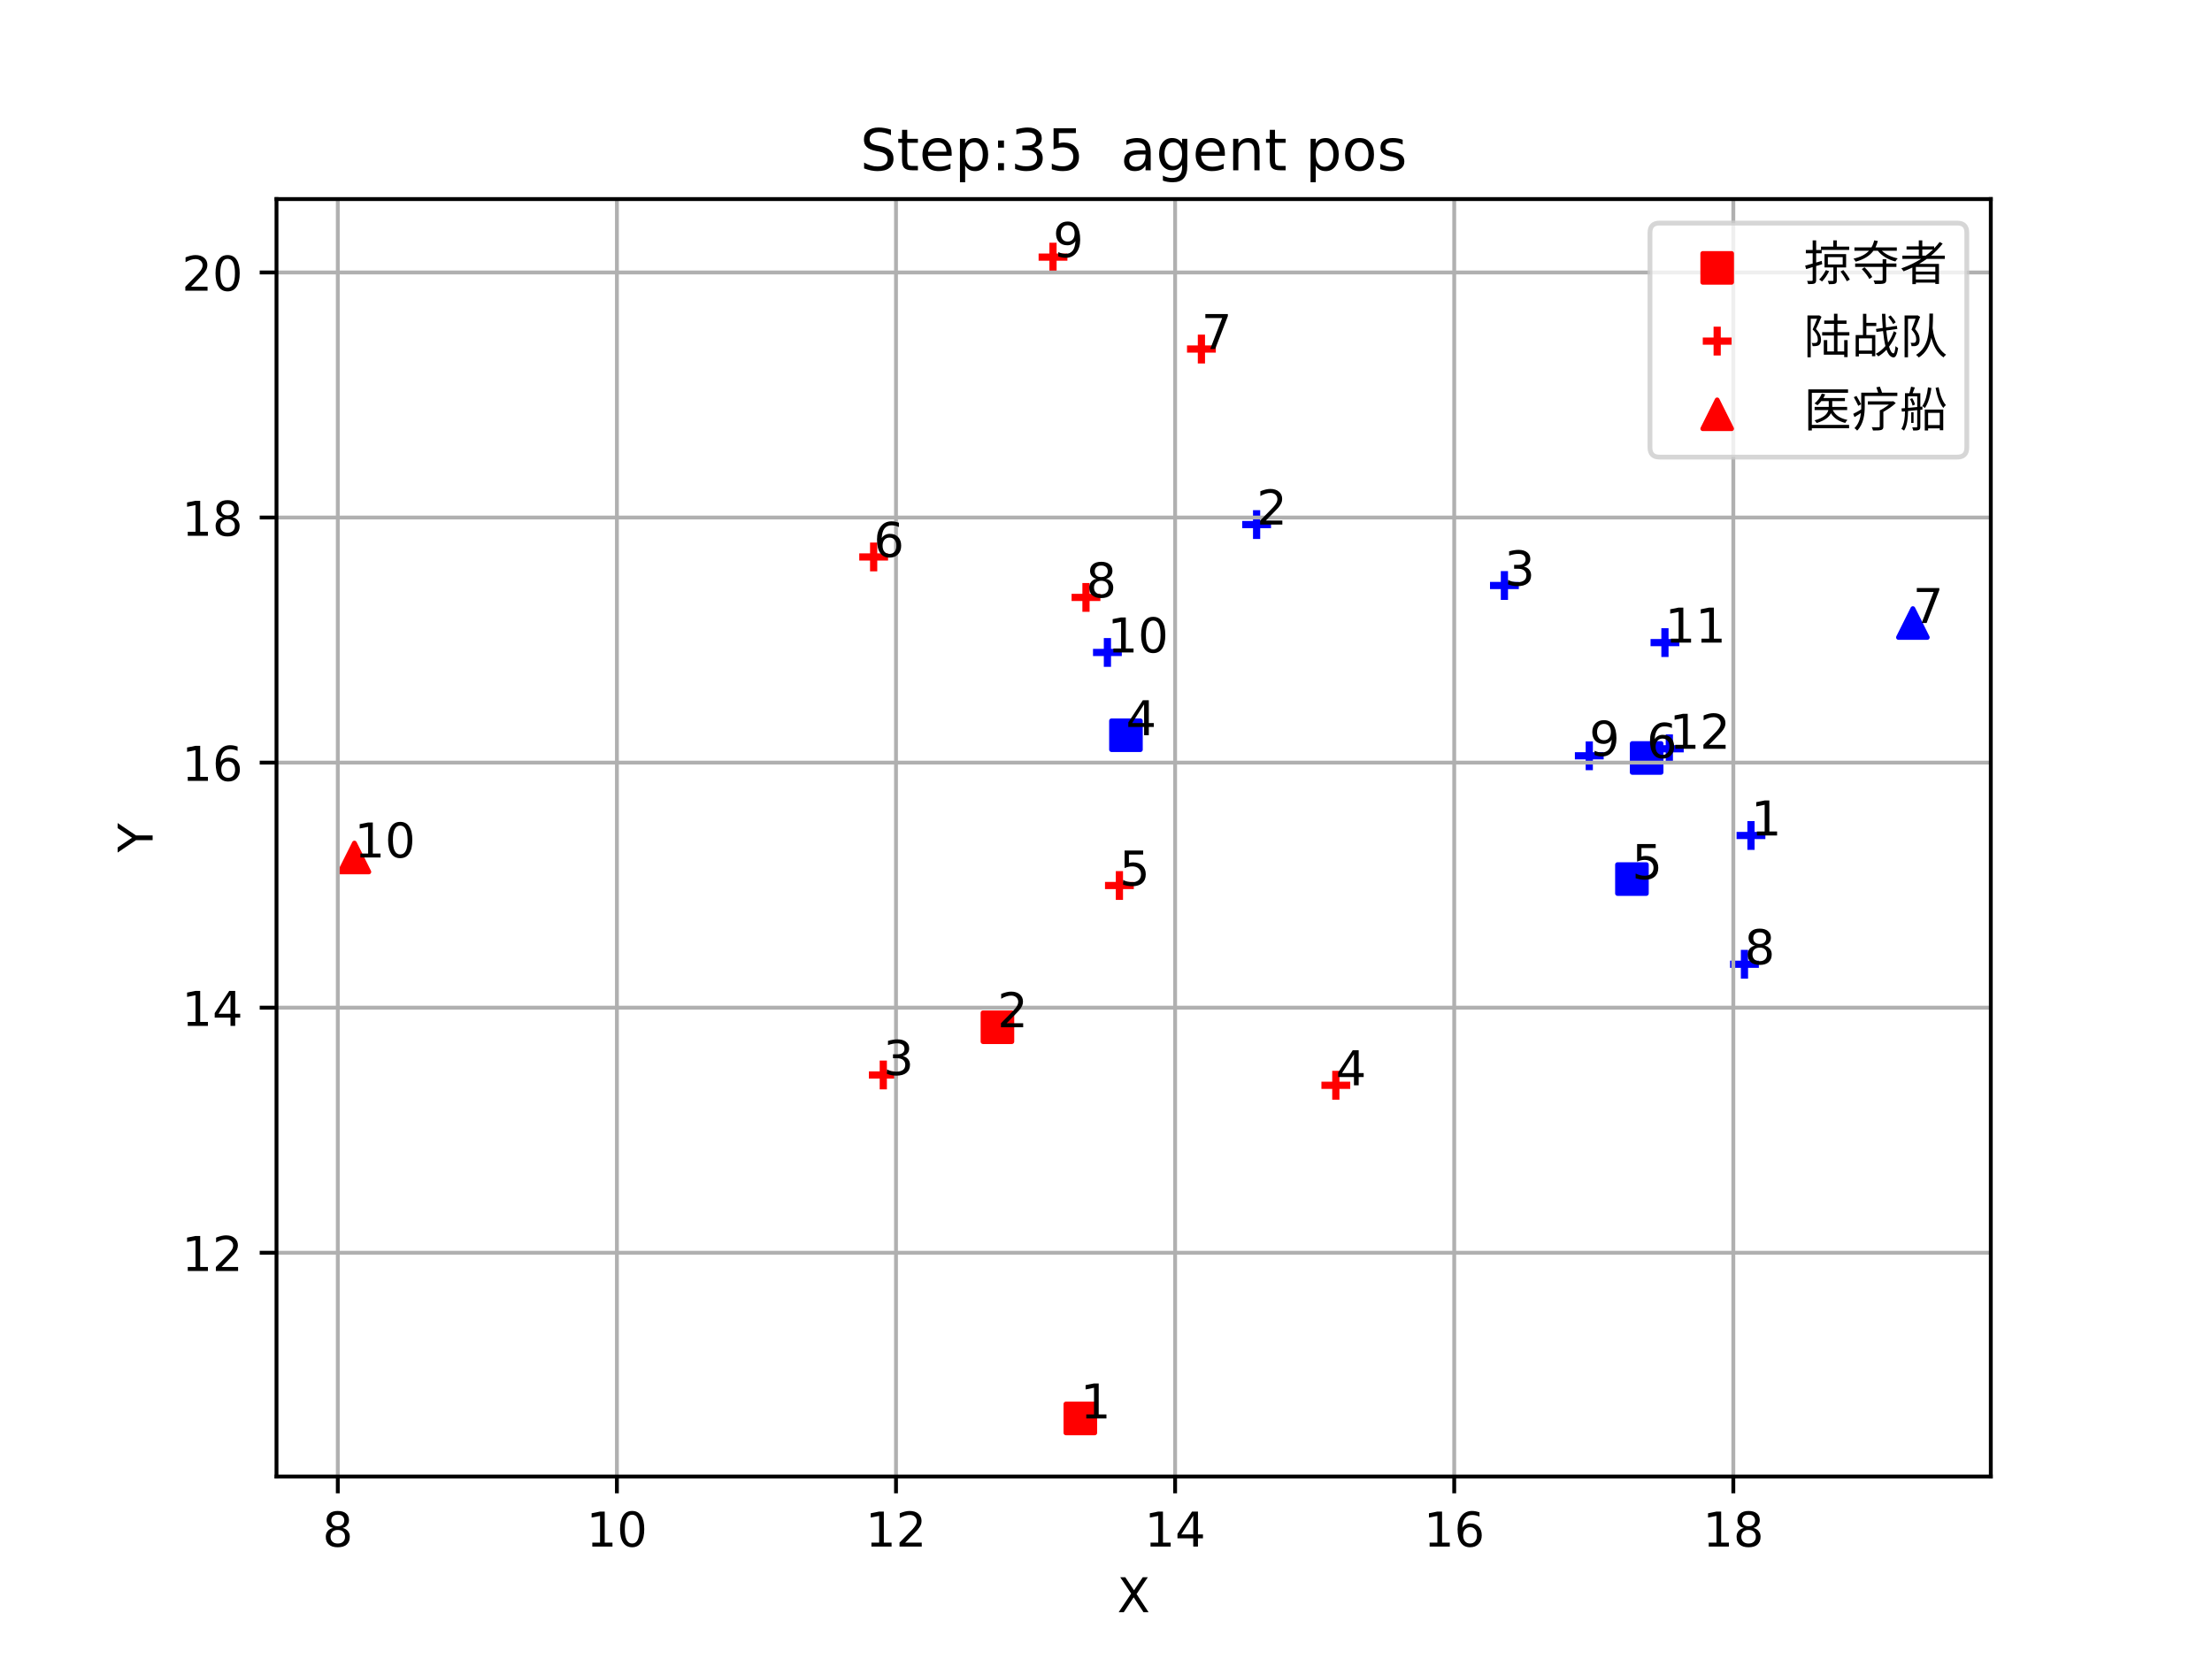<?xml version="1.0" encoding="utf-8" standalone="no"?>
<!DOCTYPE svg PUBLIC "-//W3C//DTD SVG 1.1//EN"
  "http://www.w3.org/Graphics/SVG/1.1/DTD/svg11.dtd">
<!-- Created with matplotlib (https://matplotlib.org/) -->
<svg height="345.6pt" version="1.1" viewBox="0 0 460.8 345.6" width="460.8pt" xmlns="http://www.w3.org/2000/svg" xmlns:xlink="http://www.w3.org/1999/xlink">
 <defs>
  <style type="text/css">*{stroke-linecap:butt;stroke-linejoin:round;}</style>
 </defs>
 <g id="figure_1">
  <g id="patch_1">
   <path d="M 0 345.6 
L 460.8 345.6 
L 460.8 0 
L 0 0 
z
" style="fill:#ffffff;"/>
  </g>
  <g id="axes_1">
   <g id="patch_2">
    <path d="M 57.6 307.584 
L 414.72 307.584 
L 414.72 41.472 
L 57.6 41.472 
z
" style="fill:#ffffff;"/>
   </g>
   <g id="PathCollection_1">
    <defs>
     <path d="M -3 3 
L 3 3 
L 3 -3 
L -3 -3 
z
" id="m45e75da7f1" style="stroke:#ff0000;"/>
    </defs>
    <g clip-path="url(#pe33788d448)">
     <use style="fill:#ff0000;stroke:#ff0000;" x="225.052" xlink:href="#m45e75da7f1" y="295.488"/>
     <use style="fill:#ff0000;stroke:#ff0000;" x="207.784" xlink:href="#m45e75da7f1" y="213.992"/>
    </g>
   </g>
   <g id="PathCollection_2">
    <defs>
     <path d="M -3 0 
L 3 0 
M 0 3 
L 0 -3 
" id="me832935dfe" style="stroke:#ff0000;stroke-width:1.5;"/>
    </defs>
    <g clip-path="url(#pe33788d448)">
     <use style="fill:#ff0000;stroke:#ff0000;stroke-width:1.5;" x="184.007" xlink:href="#me832935dfe" y="223.938"/>
     <use style="fill:#ff0000;stroke:#ff0000;stroke-width:1.5;" x="278.277" xlink:href="#me832935dfe" y="226.082"/>
     <use style="fill:#ff0000;stroke:#ff0000;stroke-width:1.5;" x="233.193" xlink:href="#me832935dfe" y="184.471"/>
     <use style="fill:#ff0000;stroke:#ff0000;stroke-width:1.5;" x="181.999" xlink:href="#me832935dfe" y="116.025"/>
     <use style="fill:#ff0000;stroke:#ff0000;stroke-width:1.5;" x="250.277" xlink:href="#me832935dfe" y="72.713"/>
     <use style="fill:#ff0000;stroke:#ff0000;stroke-width:1.5;" x="226.231" xlink:href="#me832935dfe" y="124.451"/>
     <use style="fill:#ff0000;stroke:#ff0000;stroke-width:1.5;" x="219.36" xlink:href="#me832935dfe" y="53.568"/>
    </g>
   </g>
   <g id="PathCollection_3">
    <defs>
     <path d="M 0 -3 
L -3 3 
L 3 3 
z
" id="md1f9e2e4db" style="stroke:#ff0000;"/>
    </defs>
    <g clip-path="url(#pe33788d448)">
     <use style="fill:#ff0000;stroke:#ff0000;" x="73.833" xlink:href="#md1f9e2e4db" y="178.632"/>
    </g>
   </g>
   <g id="PathCollection_4">
    <defs>
     <path d="M -3 3 
L 3 3 
L 3 -3 
L -3 -3 
z
" id="m1d7282c8b9" style="stroke:#0000ff;"/>
    </defs>
    <g clip-path="url(#pe33788d448)">
     <use style="fill:#0000ff;stroke:#0000ff;" x="234.556" xlink:href="#m1d7282c8b9" y="153.162"/>
     <use style="fill:#0000ff;stroke:#0000ff;" x="339.961" xlink:href="#m1d7282c8b9" y="183.125"/>
     <use style="fill:#0000ff;stroke:#0000ff;" x="343.027" xlink:href="#m1d7282c8b9" y="157.898"/>
    </g>
   </g>
   <g id="PathCollection_5">
    <defs>
     <path d="M -3 0 
L 3 0 
M 0 3 
L 0 -3 
" id="m8cc61744ac" style="stroke:#0000ff;stroke-width:1.5;"/>
    </defs>
    <g clip-path="url(#pe33788d448)">
     <use style="fill:#0000ff;stroke:#0000ff;stroke-width:1.5;" x="364.76" xlink:href="#m8cc61744ac" y="174.045"/>
     <use style="fill:#0000ff;stroke:#0000ff;stroke-width:1.5;" x="261.775" xlink:href="#m8cc61744ac" y="109.276"/>
     <use style="fill:#0000ff;stroke:#0000ff;stroke-width:1.5;" x="313.395" xlink:href="#m8cc61744ac" y="121.97"/>
    </g>
   </g>
   <g id="PathCollection_6">
    <g clip-path="url(#pe33788d448)">
     <use style="fill:#0000ff;stroke:#0000ff;stroke-width:1.5;" x="363.404" xlink:href="#m8cc61744ac" y="200.868"/>
     <use style="fill:#0000ff;stroke:#0000ff;stroke-width:1.5;" x="331.075" xlink:href="#m8cc61744ac" y="157.443"/>
     <use style="fill:#0000ff;stroke:#0000ff;stroke-width:1.5;" x="230.695" xlink:href="#m8cc61744ac" y="135.918"/>
     <use style="fill:#0000ff;stroke:#0000ff;stroke-width:1.5;" x="346.839" xlink:href="#m8cc61744ac" y="133.867"/>
     <use style="fill:#0000ff;stroke:#0000ff;stroke-width:1.5;" x="347.754" xlink:href="#m8cc61744ac" y="155.985"/>
    </g>
   </g>
   <g id="PathCollection_7">
    <defs>
     <path d="M 0 -3 
L -3 3 
L 3 3 
z
" id="mfe96df7a43" style="stroke:#0000ff;"/>
    </defs>
    <g clip-path="url(#pe33788d448)">
     <use style="fill:#0000ff;stroke:#0000ff;" x="398.487" xlink:href="#mfe96df7a43" y="129.785"/>
    </g>
   </g>
   <g id="matplotlib.axis_1">
    <g id="xtick_1">
     <g id="line2d_1">
      <path clip-path="url(#pe33788d448)" d="M 70.369 307.584 
L 70.369 41.472 
" style="fill:none;stroke:#b0b0b0;stroke-linecap:square;stroke-width:0.8;"/>
     </g>
     <g id="line2d_2">
      <defs>
       <path d="M 0 0 
L 0 3.5 
" id="mf4ae9d934d" style="stroke:#000000;stroke-width:0.8;"/>
      </defs>
      <g>
       <use style="stroke:#000000;stroke-width:0.8;" x="70.369" xlink:href="#mf4ae9d934d" y="307.584"/>
      </g>
     </g>
     <g id="text_1">
      <!-- 8 -->
      <g transform="translate(67.188 322.182)scale(0.1 -0.1)">
       <defs>
        <path d="M 31.781 34.625 
Q 24.75 34.625 20.719 30.859 
Q 16.703 27.094 16.703 20.516 
Q 16.703 13.922 20.719 10.156 
Q 24.75 6.391 31.781 6.391 
Q 38.812 6.391 42.859 10.172 
Q 46.922 13.969 46.922 20.516 
Q 46.922 27.094 42.891 30.859 
Q 38.875 34.625 31.781 34.625 
z
M 21.922 38.812 
Q 15.578 40.375 12.031 44.719 
Q 8.5 49.078 8.5 55.328 
Q 8.5 64.062 14.719 69.141 
Q 20.953 74.219 31.781 74.219 
Q 42.672 74.219 48.875 69.141 
Q 55.078 64.062 55.078 55.328 
Q 55.078 49.078 51.531 44.719 
Q 48 40.375 41.703 38.812 
Q 48.828 37.156 52.797 32.312 
Q 56.781 27.484 56.781 20.516 
Q 56.781 9.906 50.312 4.234 
Q 43.844 -1.422 31.781 -1.422 
Q 19.734 -1.422 13.25 4.234 
Q 6.781 9.906 6.781 20.516 
Q 6.781 27.484 10.781 32.312 
Q 14.797 37.156 21.922 38.812 
z
M 18.312 54.391 
Q 18.312 48.734 21.844 45.562 
Q 25.391 42.391 31.781 42.391 
Q 38.141 42.391 41.719 45.562 
Q 45.312 48.734 45.312 54.391 
Q 45.312 60.062 41.719 63.234 
Q 38.141 66.406 31.781 66.406 
Q 25.391 66.406 21.844 63.234 
Q 18.312 60.062 18.312 54.391 
z
" id="DejaVuSans-56"/>
       </defs>
       <use xlink:href="#DejaVuSans-56"/>
      </g>
     </g>
    </g>
    <g id="xtick_2">
     <g id="line2d_3">
      <path clip-path="url(#pe33788d448)" d="M 128.512 307.584 
L 128.512 41.472 
" style="fill:none;stroke:#b0b0b0;stroke-linecap:square;stroke-width:0.8;"/>
     </g>
     <g id="line2d_4">
      <g>
       <use style="stroke:#000000;stroke-width:0.8;" x="128.512" xlink:href="#mf4ae9d934d" y="307.584"/>
      </g>
     </g>
     <g id="text_2">
      <!-- 10 -->
      <g transform="translate(122.149 322.182)scale(0.1 -0.1)">
       <defs>
        <path d="M 12.406 8.297 
L 28.516 8.297 
L 28.516 63.922 
L 10.984 60.406 
L 10.984 69.391 
L 28.422 72.906 
L 38.281 72.906 
L 38.281 8.297 
L 54.391 8.297 
L 54.391 0 
L 12.406 0 
z
" id="DejaVuSans-49"/>
        <path d="M 31.781 66.406 
Q 24.172 66.406 20.328 58.906 
Q 16.5 51.422 16.5 36.375 
Q 16.5 21.391 20.328 13.891 
Q 24.172 6.391 31.781 6.391 
Q 39.453 6.391 43.281 13.891 
Q 47.125 21.391 47.125 36.375 
Q 47.125 51.422 43.281 58.906 
Q 39.453 66.406 31.781 66.406 
z
M 31.781 74.219 
Q 44.047 74.219 50.516 64.516 
Q 56.984 54.828 56.984 36.375 
Q 56.984 17.969 50.516 8.266 
Q 44.047 -1.422 31.781 -1.422 
Q 19.531 -1.422 13.062 8.266 
Q 6.594 17.969 6.594 36.375 
Q 6.594 54.828 13.062 64.516 
Q 19.531 74.219 31.781 74.219 
z
" id="DejaVuSans-48"/>
       </defs>
       <use xlink:href="#DejaVuSans-49"/>
       <use x="63.623" xlink:href="#DejaVuSans-48"/>
      </g>
     </g>
    </g>
    <g id="xtick_3">
     <g id="line2d_5">
      <path clip-path="url(#pe33788d448)" d="M 186.655 307.584 
L 186.655 41.472 
" style="fill:none;stroke:#b0b0b0;stroke-linecap:square;stroke-width:0.8;"/>
     </g>
     <g id="line2d_6">
      <g>
       <use style="stroke:#000000;stroke-width:0.8;" x="186.655" xlink:href="#mf4ae9d934d" y="307.584"/>
      </g>
     </g>
     <g id="text_3">
      <!-- 12 -->
      <g transform="translate(180.292 322.182)scale(0.1 -0.1)">
       <defs>
        <path d="M 19.188 8.297 
L 53.609 8.297 
L 53.609 0 
L 7.328 0 
L 7.328 8.297 
Q 12.938 14.109 22.625 23.891 
Q 32.328 33.688 34.812 36.531 
Q 39.547 41.844 41.422 45.531 
Q 43.312 49.219 43.312 52.781 
Q 43.312 58.594 39.234 62.25 
Q 35.156 65.922 28.609 65.922 
Q 23.969 65.922 18.812 64.312 
Q 13.672 62.703 7.812 59.422 
L 7.812 69.391 
Q 13.766 71.781 18.938 73 
Q 24.125 74.219 28.422 74.219 
Q 39.75 74.219 46.484 68.547 
Q 53.219 62.891 53.219 53.422 
Q 53.219 48.922 51.531 44.891 
Q 49.859 40.875 45.406 35.406 
Q 44.188 33.984 37.641 27.219 
Q 31.109 20.453 19.188 8.297 
z
" id="DejaVuSans-50"/>
       </defs>
       <use xlink:href="#DejaVuSans-49"/>
       <use x="63.623" xlink:href="#DejaVuSans-50"/>
      </g>
     </g>
    </g>
    <g id="xtick_4">
     <g id="line2d_7">
      <path clip-path="url(#pe33788d448)" d="M 244.798 307.584 
L 244.798 41.472 
" style="fill:none;stroke:#b0b0b0;stroke-linecap:square;stroke-width:0.8;"/>
     </g>
     <g id="line2d_8">
      <g>
       <use style="stroke:#000000;stroke-width:0.8;" x="244.798" xlink:href="#mf4ae9d934d" y="307.584"/>
      </g>
     </g>
     <g id="text_4">
      <!-- 14 -->
      <g transform="translate(238.435 322.182)scale(0.1 -0.1)">
       <defs>
        <path d="M 37.797 64.312 
L 12.891 25.391 
L 37.797 25.391 
z
M 35.203 72.906 
L 47.609 72.906 
L 47.609 25.391 
L 58.016 25.391 
L 58.016 17.188 
L 47.609 17.188 
L 47.609 0 
L 37.797 0 
L 37.797 17.188 
L 4.891 17.188 
L 4.891 26.703 
z
" id="DejaVuSans-52"/>
       </defs>
       <use xlink:href="#DejaVuSans-49"/>
       <use x="63.623" xlink:href="#DejaVuSans-52"/>
      </g>
     </g>
    </g>
    <g id="xtick_5">
     <g id="line2d_9">
      <path clip-path="url(#pe33788d448)" d="M 302.941 307.584 
L 302.941 41.472 
" style="fill:none;stroke:#b0b0b0;stroke-linecap:square;stroke-width:0.8;"/>
     </g>
     <g id="line2d_10">
      <g>
       <use style="stroke:#000000;stroke-width:0.8;" x="302.941" xlink:href="#mf4ae9d934d" y="307.584"/>
      </g>
     </g>
     <g id="text_5">
      <!-- 16 -->
      <g transform="translate(296.578 322.182)scale(0.1 -0.1)">
       <defs>
        <path d="M 33.016 40.375 
Q 26.375 40.375 22.484 35.828 
Q 18.609 31.297 18.609 23.391 
Q 18.609 15.531 22.484 10.953 
Q 26.375 6.391 33.016 6.391 
Q 39.656 6.391 43.531 10.953 
Q 47.406 15.531 47.406 23.391 
Q 47.406 31.297 43.531 35.828 
Q 39.656 40.375 33.016 40.375 
z
M 52.594 71.297 
L 52.594 62.312 
Q 48.875 64.062 45.094 64.984 
Q 41.312 65.922 37.594 65.922 
Q 27.828 65.922 22.672 59.328 
Q 17.531 52.734 16.797 39.406 
Q 19.672 43.656 24.016 45.922 
Q 28.375 48.188 33.594 48.188 
Q 44.578 48.188 50.953 41.516 
Q 57.328 34.859 57.328 23.391 
Q 57.328 12.156 50.688 5.359 
Q 44.047 -1.422 33.016 -1.422 
Q 20.359 -1.422 13.672 8.266 
Q 6.984 17.969 6.984 36.375 
Q 6.984 53.656 15.188 63.938 
Q 23.391 74.219 37.203 74.219 
Q 40.922 74.219 44.703 73.484 
Q 48.484 72.75 52.594 71.297 
z
" id="DejaVuSans-54"/>
       </defs>
       <use xlink:href="#DejaVuSans-49"/>
       <use x="63.623" xlink:href="#DejaVuSans-54"/>
      </g>
     </g>
    </g>
    <g id="xtick_6">
     <g id="line2d_11">
      <path clip-path="url(#pe33788d448)" d="M 361.083 307.584 
L 361.083 41.472 
" style="fill:none;stroke:#b0b0b0;stroke-linecap:square;stroke-width:0.8;"/>
     </g>
     <g id="line2d_12">
      <g>
       <use style="stroke:#000000;stroke-width:0.8;" x="361.083" xlink:href="#mf4ae9d934d" y="307.584"/>
      </g>
     </g>
     <g id="text_6">
      <!-- 18 -->
      <g transform="translate(354.721 322.182)scale(0.1 -0.1)">
       <use xlink:href="#DejaVuSans-49"/>
       <use x="63.623" xlink:href="#DejaVuSans-56"/>
      </g>
     </g>
    </g>
    <g id="text_7">
     <!-- X -->
     <g transform="translate(232.735 335.861)scale(0.1 -0.1)">
      <defs>
       <path d="M 6.297 72.906 
L 16.891 72.906 
L 35.016 45.797 
L 53.219 72.906 
L 63.812 72.906 
L 40.375 37.891 
L 65.375 0 
L 54.781 0 
L 34.281 31 
L 13.625 0 
L 2.984 0 
L 29 38.922 
z
" id="DejaVuSans-88"/>
      </defs>
      <use xlink:href="#DejaVuSans-88"/>
     </g>
    </g>
   </g>
   <g id="matplotlib.axis_2">
    <g id="ytick_1">
     <g id="line2d_13">
      <path clip-path="url(#pe33788d448)" d="M 57.6 260.969 
L 414.72 260.969 
" style="fill:none;stroke:#b0b0b0;stroke-linecap:square;stroke-width:0.8;"/>
     </g>
     <g id="line2d_14">
      <defs>
       <path d="M 0 0 
L -3.5 0 
" id="m55e5d28908" style="stroke:#000000;stroke-width:0.8;"/>
      </defs>
      <g>
       <use style="stroke:#000000;stroke-width:0.8;" x="57.6" xlink:href="#m55e5d28908" y="260.969"/>
      </g>
     </g>
     <g id="text_8">
      <!-- 12 -->
      <g transform="translate(37.875 264.768)scale(0.1 -0.1)">
       <use xlink:href="#DejaVuSans-49"/>
       <use x="63.623" xlink:href="#DejaVuSans-50"/>
      </g>
     </g>
    </g>
    <g id="ytick_2">
     <g id="line2d_15">
      <path clip-path="url(#pe33788d448)" d="M 57.6 209.916 
L 414.72 209.916 
" style="fill:none;stroke:#b0b0b0;stroke-linecap:square;stroke-width:0.8;"/>
     </g>
     <g id="line2d_16">
      <g>
       <use style="stroke:#000000;stroke-width:0.8;" x="57.6" xlink:href="#m55e5d28908" y="209.916"/>
      </g>
     </g>
     <g id="text_9">
      <!-- 14 -->
      <g transform="translate(37.875 213.716)scale(0.1 -0.1)">
       <use xlink:href="#DejaVuSans-49"/>
       <use x="63.623" xlink:href="#DejaVuSans-52"/>
      </g>
     </g>
    </g>
    <g id="ytick_3">
     <g id="line2d_17">
      <path clip-path="url(#pe33788d448)" d="M 57.6 158.864 
L 414.72 158.864 
" style="fill:none;stroke:#b0b0b0;stroke-linecap:square;stroke-width:0.8;"/>
     </g>
     <g id="line2d_18">
      <g>
       <use style="stroke:#000000;stroke-width:0.8;" x="57.6" xlink:href="#m55e5d28908" y="158.864"/>
      </g>
     </g>
     <g id="text_10">
      <!-- 16 -->
      <g transform="translate(37.875 162.663)scale(0.1 -0.1)">
       <use xlink:href="#DejaVuSans-49"/>
       <use x="63.623" xlink:href="#DejaVuSans-54"/>
      </g>
     </g>
    </g>
    <g id="ytick_4">
     <g id="line2d_19">
      <path clip-path="url(#pe33788d448)" d="M 57.6 107.811 
L 414.72 107.811 
" style="fill:none;stroke:#b0b0b0;stroke-linecap:square;stroke-width:0.8;"/>
     </g>
     <g id="line2d_20">
      <g>
       <use style="stroke:#000000;stroke-width:0.8;" x="57.6" xlink:href="#m55e5d28908" y="107.811"/>
      </g>
     </g>
     <g id="text_11">
      <!-- 18 -->
      <g transform="translate(37.875 111.611)scale(0.1 -0.1)">
       <use xlink:href="#DejaVuSans-49"/>
       <use x="63.623" xlink:href="#DejaVuSans-56"/>
      </g>
     </g>
    </g>
    <g id="ytick_5">
     <g id="line2d_21">
      <path clip-path="url(#pe33788d448)" d="M 57.6 56.759 
L 414.72 56.759 
" style="fill:none;stroke:#b0b0b0;stroke-linecap:square;stroke-width:0.8;"/>
     </g>
     <g id="line2d_22">
      <g>
       <use style="stroke:#000000;stroke-width:0.8;" x="57.6" xlink:href="#m55e5d28908" y="56.759"/>
      </g>
     </g>
     <g id="text_12">
      <!-- 20 -->
      <g transform="translate(37.875 60.558)scale(0.1 -0.1)">
       <use xlink:href="#DejaVuSans-50"/>
       <use x="63.623" xlink:href="#DejaVuSans-48"/>
      </g>
     </g>
    </g>
    <g id="text_13">
     <!-- Y -->
     <g transform="translate(31.795 177.582)rotate(-90)scale(0.1 -0.1)">
      <defs>
       <path d="M -0.203 72.906 
L 10.406 72.906 
L 30.609 42.922 
L 50.688 72.906 
L 61.281 72.906 
L 35.5 34.719 
L 35.5 0 
L 25.594 0 
L 25.594 34.719 
z
" id="DejaVuSans-89"/>
      </defs>
      <use xlink:href="#DejaVuSans-89"/>
     </g>
    </g>
   </g>
   <g id="patch_3">
    <path d="M 57.6 307.584 
L 57.6 41.472 
" style="fill:none;stroke:#000000;stroke-linecap:square;stroke-linejoin:miter;stroke-width:0.8;"/>
   </g>
   <g id="patch_4">
    <path d="M 414.72 307.584 
L 414.72 41.472 
" style="fill:none;stroke:#000000;stroke-linecap:square;stroke-linejoin:miter;stroke-width:0.8;"/>
   </g>
   <g id="patch_5">
    <path d="M 57.6 307.584 
L 414.72 307.584 
" style="fill:none;stroke:#000000;stroke-linecap:square;stroke-linejoin:miter;stroke-width:0.8;"/>
   </g>
   <g id="patch_6">
    <path d="M 57.6 41.472 
L 414.72 41.472 
" style="fill:none;stroke:#000000;stroke-linecap:square;stroke-linejoin:miter;stroke-width:0.8;"/>
   </g>
   <g id="text_14">
    <!-- 1 -->
    <g transform="translate(225.052 295.488)scale(0.1 -0.1)">
     <use xlink:href="#DejaVuSans-49"/>
    </g>
   </g>
   <g id="text_15">
    <!-- 2 -->
    <g transform="translate(207.784 213.992)scale(0.1 -0.1)">
     <use xlink:href="#DejaVuSans-50"/>
    </g>
   </g>
   <g id="text_16">
    <!-- 3 -->
    <g transform="translate(184.007 223.938)scale(0.1 -0.1)">
     <defs>
      <path d="M 40.578 39.312 
Q 47.656 37.797 51.625 33 
Q 55.609 28.219 55.609 21.188 
Q 55.609 10.406 48.188 4.484 
Q 40.766 -1.422 27.094 -1.422 
Q 22.516 -1.422 17.656 -0.516 
Q 12.797 0.391 7.625 2.203 
L 7.625 11.719 
Q 11.719 9.328 16.594 8.109 
Q 21.484 6.891 26.812 6.891 
Q 36.078 6.891 40.938 10.547 
Q 45.797 14.203 45.797 21.188 
Q 45.797 27.641 41.281 31.266 
Q 36.766 34.906 28.719 34.906 
L 20.219 34.906 
L 20.219 43.016 
L 29.109 43.016 
Q 36.375 43.016 40.234 45.922 
Q 44.094 48.828 44.094 54.297 
Q 44.094 59.906 40.109 62.906 
Q 36.141 65.922 28.719 65.922 
Q 24.656 65.922 20.016 65.031 
Q 15.375 64.156 9.812 62.312 
L 9.812 71.094 
Q 15.438 72.656 20.344 73.438 
Q 25.25 74.219 29.594 74.219 
Q 40.828 74.219 47.359 69.109 
Q 53.906 64.016 53.906 55.328 
Q 53.906 49.266 50.438 45.094 
Q 46.969 40.922 40.578 39.312 
z
" id="DejaVuSans-51"/>
     </defs>
     <use xlink:href="#DejaVuSans-51"/>
    </g>
   </g>
   <g id="text_17">
    <!-- 4 -->
    <g transform="translate(278.277 226.082)scale(0.1 -0.1)">
     <use xlink:href="#DejaVuSans-52"/>
    </g>
   </g>
   <g id="text_18">
    <!-- 5 -->
    <g transform="translate(233.193 184.471)scale(0.1 -0.1)">
     <defs>
      <path d="M 10.797 72.906 
L 49.516 72.906 
L 49.516 64.594 
L 19.828 64.594 
L 19.828 46.734 
Q 21.969 47.469 24.109 47.828 
Q 26.266 48.188 28.422 48.188 
Q 40.625 48.188 47.75 41.5 
Q 54.891 34.812 54.891 23.391 
Q 54.891 11.625 47.562 5.094 
Q 40.234 -1.422 26.906 -1.422 
Q 22.312 -1.422 17.547 -0.641 
Q 12.797 0.141 7.719 1.703 
L 7.719 11.625 
Q 12.109 9.234 16.797 8.062 
Q 21.484 6.891 26.703 6.891 
Q 35.156 6.891 40.078 11.328 
Q 45.016 15.766 45.016 23.391 
Q 45.016 31 40.078 35.438 
Q 35.156 39.891 26.703 39.891 
Q 22.75 39.891 18.812 39.016 
Q 14.891 38.141 10.797 36.281 
z
" id="DejaVuSans-53"/>
     </defs>
     <use xlink:href="#DejaVuSans-53"/>
    </g>
   </g>
   <g id="text_19">
    <!-- 6 -->
    <g transform="translate(181.999 116.025)scale(0.1 -0.1)">
     <use xlink:href="#DejaVuSans-54"/>
    </g>
   </g>
   <g id="text_20">
    <!-- 7 -->
    <g transform="translate(250.277 72.713)scale(0.1 -0.1)">
     <defs>
      <path d="M 8.203 72.906 
L 55.078 72.906 
L 55.078 68.703 
L 28.609 0 
L 18.312 0 
L 43.219 64.594 
L 8.203 64.594 
z
" id="DejaVuSans-55"/>
     </defs>
     <use xlink:href="#DejaVuSans-55"/>
    </g>
   </g>
   <g id="text_21">
    <!-- 8 -->
    <g transform="translate(226.231 124.451)scale(0.1 -0.1)">
     <use xlink:href="#DejaVuSans-56"/>
    </g>
   </g>
   <g id="text_22">
    <!-- 9 -->
    <g transform="translate(219.36 53.568)scale(0.1 -0.1)">
     <defs>
      <path d="M 10.984 1.516 
L 10.984 10.5 
Q 14.703 8.734 18.5 7.812 
Q 22.312 6.891 25.984 6.891 
Q 35.75 6.891 40.891 13.453 
Q 46.047 20.016 46.781 33.406 
Q 43.953 29.203 39.594 26.953 
Q 35.25 24.703 29.984 24.703 
Q 19.047 24.703 12.672 31.312 
Q 6.297 37.938 6.297 49.422 
Q 6.297 60.641 12.938 67.422 
Q 19.578 74.219 30.609 74.219 
Q 43.266 74.219 49.922 64.516 
Q 56.594 54.828 56.594 36.375 
Q 56.594 19.141 48.406 8.859 
Q 40.234 -1.422 26.422 -1.422 
Q 22.703 -1.422 18.891 -0.688 
Q 15.094 0.047 10.984 1.516 
z
M 30.609 32.422 
Q 37.25 32.422 41.125 36.953 
Q 45.016 41.5 45.016 49.422 
Q 45.016 57.281 41.125 61.844 
Q 37.25 66.406 30.609 66.406 
Q 23.969 66.406 20.094 61.844 
Q 16.219 57.281 16.219 49.422 
Q 16.219 41.5 20.094 36.953 
Q 23.969 32.422 30.609 32.422 
z
" id="DejaVuSans-57"/>
     </defs>
     <use xlink:href="#DejaVuSans-57"/>
    </g>
   </g>
   <g id="text_23">
    <!-- 10 -->
    <g transform="translate(73.833 178.632)scale(0.1 -0.1)">
     <use xlink:href="#DejaVuSans-49"/>
     <use x="63.623" xlink:href="#DejaVuSans-48"/>
    </g>
   </g>
   <g id="text_24">
    <!-- 1 -->
    <g transform="translate(364.76 174.045)scale(0.1 -0.1)">
     <use xlink:href="#DejaVuSans-49"/>
    </g>
   </g>
   <g id="text_25">
    <!-- 2 -->
    <g transform="translate(261.775 109.276)scale(0.1 -0.1)">
     <use xlink:href="#DejaVuSans-50"/>
    </g>
   </g>
   <g id="text_26">
    <!-- 3 -->
    <g transform="translate(313.395 121.97)scale(0.1 -0.1)">
     <use xlink:href="#DejaVuSans-51"/>
    </g>
   </g>
   <g id="text_27">
    <!-- 4 -->
    <g transform="translate(234.556 153.162)scale(0.1 -0.1)">
     <use xlink:href="#DejaVuSans-52"/>
    </g>
   </g>
   <g id="text_28">
    <!-- 5 -->
    <g transform="translate(339.961 183.125)scale(0.1 -0.1)">
     <use xlink:href="#DejaVuSans-53"/>
    </g>
   </g>
   <g id="text_29">
    <!-- 6 -->
    <g transform="translate(343.027 157.898)scale(0.1 -0.1)">
     <use xlink:href="#DejaVuSans-54"/>
    </g>
   </g>
   <g id="text_30">
    <!-- 7 -->
    <g transform="translate(398.487 129.785)scale(0.1 -0.1)">
     <use xlink:href="#DejaVuSans-55"/>
    </g>
   </g>
   <g id="text_31">
    <!-- 8 -->
    <g transform="translate(363.404 200.868)scale(0.1 -0.1)">
     <use xlink:href="#DejaVuSans-56"/>
    </g>
   </g>
   <g id="text_32">
    <!-- 9 -->
    <g transform="translate(331.075 157.443)scale(0.1 -0.1)">
     <use xlink:href="#DejaVuSans-57"/>
    </g>
   </g>
   <g id="text_33">
    <!-- 10 -->
    <g transform="translate(230.695 135.918)scale(0.1 -0.1)">
     <use xlink:href="#DejaVuSans-49"/>
     <use x="63.623" xlink:href="#DejaVuSans-48"/>
    </g>
   </g>
   <g id="text_34">
    <!-- 11 -->
    <g transform="translate(346.839 133.867)scale(0.1 -0.1)">
     <use xlink:href="#DejaVuSans-49"/>
     <use x="63.623" xlink:href="#DejaVuSans-49"/>
    </g>
   </g>
   <g id="text_35">
    <!-- 12 -->
    <g transform="translate(347.754 155.985)scale(0.1 -0.1)">
     <use xlink:href="#DejaVuSans-49"/>
     <use x="63.623" xlink:href="#DejaVuSans-50"/>
    </g>
   </g>
   <g id="text_36">
    <!-- Step:35  agent pos -->
    <g transform="translate(179.183 35.472)scale(0.12 -0.12)">
     <defs>
      <path d="M 53.516 70.516 
L 53.516 60.891 
Q 47.906 63.578 42.922 64.891 
Q 37.938 66.219 33.297 66.219 
Q 25.25 66.219 20.875 63.094 
Q 16.5 59.969 16.5 54.203 
Q 16.5 49.359 19.406 46.891 
Q 22.312 44.438 30.422 42.922 
L 36.375 41.703 
Q 47.406 39.594 52.656 34.297 
Q 57.906 29 57.906 20.125 
Q 57.906 9.516 50.797 4.047 
Q 43.703 -1.422 29.984 -1.422 
Q 24.812 -1.422 18.969 -0.25 
Q 13.141 0.922 6.891 3.219 
L 6.891 13.375 
Q 12.891 10.016 18.656 8.297 
Q 24.422 6.594 29.984 6.594 
Q 38.422 6.594 43.016 9.906 
Q 47.609 13.234 47.609 19.391 
Q 47.609 24.75 44.312 27.781 
Q 41.016 30.812 33.5 32.328 
L 27.484 33.5 
Q 16.453 35.688 11.516 40.375 
Q 6.594 45.062 6.594 53.422 
Q 6.594 63.094 13.406 68.656 
Q 20.219 74.219 32.172 74.219 
Q 37.312 74.219 42.625 73.281 
Q 47.953 72.359 53.516 70.516 
z
" id="DejaVuSans-83"/>
      <path d="M 18.312 70.219 
L 18.312 54.688 
L 36.812 54.688 
L 36.812 47.703 
L 18.312 47.703 
L 18.312 18.016 
Q 18.312 11.328 20.141 9.422 
Q 21.969 7.516 27.594 7.516 
L 36.812 7.516 
L 36.812 0 
L 27.594 0 
Q 17.188 0 13.234 3.875 
Q 9.281 7.766 9.281 18.016 
L 9.281 47.703 
L 2.688 47.703 
L 2.688 54.688 
L 9.281 54.688 
L 9.281 70.219 
z
" id="DejaVuSans-116"/>
      <path d="M 56.203 29.594 
L 56.203 25.203 
L 14.891 25.203 
Q 15.484 15.922 20.484 11.062 
Q 25.484 6.203 34.422 6.203 
Q 39.594 6.203 44.453 7.469 
Q 49.312 8.734 54.109 11.281 
L 54.109 2.781 
Q 49.266 0.734 44.188 -0.344 
Q 39.109 -1.422 33.891 -1.422 
Q 20.797 -1.422 13.156 6.188 
Q 5.516 13.812 5.516 26.812 
Q 5.516 40.234 12.766 48.109 
Q 20.016 56 32.328 56 
Q 43.359 56 49.781 48.891 
Q 56.203 41.797 56.203 29.594 
z
M 47.219 32.234 
Q 47.125 39.594 43.094 43.984 
Q 39.062 48.391 32.422 48.391 
Q 24.906 48.391 20.391 44.141 
Q 15.875 39.891 15.188 32.172 
z
" id="DejaVuSans-101"/>
      <path d="M 18.109 8.203 
L 18.109 -20.797 
L 9.078 -20.797 
L 9.078 54.688 
L 18.109 54.688 
L 18.109 46.391 
Q 20.953 51.266 25.266 53.625 
Q 29.594 56 35.594 56 
Q 45.562 56 51.781 48.094 
Q 58.016 40.188 58.016 27.297 
Q 58.016 14.406 51.781 6.484 
Q 45.562 -1.422 35.594 -1.422 
Q 29.594 -1.422 25.266 0.953 
Q 20.953 3.328 18.109 8.203 
z
M 48.688 27.297 
Q 48.688 37.203 44.609 42.844 
Q 40.531 48.484 33.406 48.484 
Q 26.266 48.484 22.188 42.844 
Q 18.109 37.203 18.109 27.297 
Q 18.109 17.391 22.188 11.75 
Q 26.266 6.109 33.406 6.109 
Q 40.531 6.109 44.609 11.75 
Q 48.688 17.391 48.688 27.297 
z
" id="DejaVuSans-112"/>
      <path d="M 11.719 12.406 
L 22.016 12.406 
L 22.016 0 
L 11.719 0 
z
M 11.719 51.703 
L 22.016 51.703 
L 22.016 39.312 
L 11.719 39.312 
z
" id="DejaVuSans-58"/>
      <path id="DejaVuSans-32"/>
      <path d="M 34.281 27.484 
Q 23.391 27.484 19.188 25 
Q 14.984 22.516 14.984 16.5 
Q 14.984 11.719 18.141 8.906 
Q 21.297 6.109 26.703 6.109 
Q 34.188 6.109 38.703 11.406 
Q 43.219 16.703 43.219 25.484 
L 43.219 27.484 
z
M 52.203 31.203 
L 52.203 0 
L 43.219 0 
L 43.219 8.297 
Q 40.141 3.328 35.547 0.953 
Q 30.953 -1.422 24.312 -1.422 
Q 15.922 -1.422 10.953 3.297 
Q 6 8.016 6 15.922 
Q 6 25.141 12.172 29.828 
Q 18.359 34.516 30.609 34.516 
L 43.219 34.516 
L 43.219 35.406 
Q 43.219 41.609 39.141 45 
Q 35.062 48.391 27.688 48.391 
Q 23 48.391 18.547 47.266 
Q 14.109 46.141 10.016 43.891 
L 10.016 52.203 
Q 14.938 54.109 19.578 55.047 
Q 24.219 56 28.609 56 
Q 40.484 56 46.344 49.844 
Q 52.203 43.703 52.203 31.203 
z
" id="DejaVuSans-97"/>
      <path d="M 45.406 27.984 
Q 45.406 37.75 41.375 43.109 
Q 37.359 48.484 30.078 48.484 
Q 22.859 48.484 18.828 43.109 
Q 14.797 37.75 14.797 27.984 
Q 14.797 18.266 18.828 12.891 
Q 22.859 7.516 30.078 7.516 
Q 37.359 7.516 41.375 12.891 
Q 45.406 18.266 45.406 27.984 
z
M 54.391 6.781 
Q 54.391 -7.172 48.188 -13.984 
Q 42 -20.797 29.203 -20.797 
Q 24.469 -20.797 20.266 -20.094 
Q 16.062 -19.391 12.109 -17.922 
L 12.109 -9.188 
Q 16.062 -11.328 19.922 -12.344 
Q 23.781 -13.375 27.781 -13.375 
Q 36.625 -13.375 41.016 -8.766 
Q 45.406 -4.156 45.406 5.172 
L 45.406 9.625 
Q 42.625 4.781 38.281 2.391 
Q 33.938 0 27.875 0 
Q 17.828 0 11.672 7.656 
Q 5.516 15.328 5.516 27.984 
Q 5.516 40.672 11.672 48.328 
Q 17.828 56 27.875 56 
Q 33.938 56 38.281 53.609 
Q 42.625 51.219 45.406 46.391 
L 45.406 54.688 
L 54.391 54.688 
z
" id="DejaVuSans-103"/>
      <path d="M 54.891 33.016 
L 54.891 0 
L 45.906 0 
L 45.906 32.719 
Q 45.906 40.484 42.875 44.328 
Q 39.844 48.188 33.797 48.188 
Q 26.516 48.188 22.312 43.547 
Q 18.109 38.922 18.109 30.906 
L 18.109 0 
L 9.078 0 
L 9.078 54.688 
L 18.109 54.688 
L 18.109 46.188 
Q 21.344 51.125 25.703 53.562 
Q 30.078 56 35.797 56 
Q 45.219 56 50.047 50.172 
Q 54.891 44.344 54.891 33.016 
z
" id="DejaVuSans-110"/>
      <path d="M 30.609 48.391 
Q 23.391 48.391 19.188 42.75 
Q 14.984 37.109 14.984 27.297 
Q 14.984 17.484 19.156 11.844 
Q 23.344 6.203 30.609 6.203 
Q 37.797 6.203 41.984 11.859 
Q 46.188 17.531 46.188 27.297 
Q 46.188 37.016 41.984 42.703 
Q 37.797 48.391 30.609 48.391 
z
M 30.609 56 
Q 42.328 56 49.016 48.375 
Q 55.719 40.766 55.719 27.297 
Q 55.719 13.875 49.016 6.219 
Q 42.328 -1.422 30.609 -1.422 
Q 18.844 -1.422 12.172 6.219 
Q 5.516 13.875 5.516 27.297 
Q 5.516 40.766 12.172 48.375 
Q 18.844 56 30.609 56 
z
" id="DejaVuSans-111"/>
      <path d="M 44.281 53.078 
L 44.281 44.578 
Q 40.484 46.531 36.375 47.5 
Q 32.281 48.484 27.875 48.484 
Q 21.188 48.484 17.844 46.438 
Q 14.5 44.391 14.5 40.281 
Q 14.5 37.156 16.891 35.375 
Q 19.281 33.594 26.516 31.984 
L 29.594 31.297 
Q 39.156 29.25 43.188 25.516 
Q 47.219 21.781 47.219 15.094 
Q 47.219 7.469 41.188 3.016 
Q 35.156 -1.422 24.609 -1.422 
Q 20.219 -1.422 15.453 -0.562 
Q 10.688 0.297 5.422 2 
L 5.422 11.281 
Q 10.406 8.688 15.234 7.391 
Q 20.062 6.109 24.812 6.109 
Q 31.156 6.109 34.562 8.281 
Q 37.984 10.453 37.984 14.406 
Q 37.984 18.062 35.516 20.016 
Q 33.062 21.969 24.703 23.781 
L 21.578 24.516 
Q 13.234 26.266 9.516 29.906 
Q 5.812 33.547 5.812 39.891 
Q 5.812 47.609 11.281 51.797 
Q 16.75 56 26.812 56 
Q 31.781 56 36.172 55.266 
Q 40.578 54.547 44.281 53.078 
z
" id="DejaVuSans-115"/>
     </defs>
     <use xlink:href="#DejaVuSans-83"/>
     <use x="63.477" xlink:href="#DejaVuSans-116"/>
     <use x="102.686" xlink:href="#DejaVuSans-101"/>
     <use x="164.209" xlink:href="#DejaVuSans-112"/>
     <use x="227.686" xlink:href="#DejaVuSans-58"/>
     <use x="261.377" xlink:href="#DejaVuSans-51"/>
     <use x="325" xlink:href="#DejaVuSans-53"/>
     <use x="388.623" xlink:href="#DejaVuSans-32"/>
     <use x="420.41" xlink:href="#DejaVuSans-32"/>
     <use x="452.197" xlink:href="#DejaVuSans-97"/>
     <use x="513.477" xlink:href="#DejaVuSans-103"/>
     <use x="576.953" xlink:href="#DejaVuSans-101"/>
     <use x="638.477" xlink:href="#DejaVuSans-110"/>
     <use x="701.855" xlink:href="#DejaVuSans-116"/>
     <use x="741.064" xlink:href="#DejaVuSans-32"/>
     <use x="772.852" xlink:href="#DejaVuSans-112"/>
     <use x="836.328" xlink:href="#DejaVuSans-111"/>
     <use x="897.51" xlink:href="#DejaVuSans-115"/>
    </g>
   </g>
   <g id="legend_1">
    <g id="patch_7">
     <path d="M 345.72 95.222 
L 407.72 95.222 
Q 409.72 95.222 409.72 93.222 
L 409.72 48.472 
Q 409.72 46.472 407.72 46.472 
L 345.72 46.472 
Q 343.72 46.472 343.72 48.472 
L 343.72 93.222 
Q 343.72 95.222 345.72 95.222 
z
" style="fill:#ffffff;opacity:0.8;stroke:#cccccc;stroke-linejoin:miter;"/>
    </g>
    <g id="PathCollection_8">
     <g>
      <use style="fill:#ff0000;stroke:#ff0000;" x="357.72" xlink:href="#m45e75da7f1" y="55.806"/>
     </g>
    </g>
    <g id="text_37">
     <!-- 掠夺者 -->
     <g transform="translate(375.72 58.431)scale(0.1 -0.1)">
      <defs>
       <path d="M 95 70.594 
L 69.203 70.594 
L 69.203 83.594 
L 61.906 83.594 
L 61.906 70.594 
L 36.297 70.594 
L 36.297 63.703 
L 95 63.703 
z
M 38.797 34 
L 37.797 40.906 
L 26.203 37.406 
L 26.203 56.703 
L 37.703 56.703 
L 37.703 63.5 
L 26.203 63.5 
L 26.203 83.594 
L 18.906 83.594 
L 18.906 63.5 
L 4.703 63.5 
L 4.703 56.703 
L 18.906 56.703 
L 18.906 35.297 
C 13 33.594 7.594 32.094 3.297 31 
L 5.297 23.797 
L 18.906 27.906 
L 18.906 1.094 
C 18.906 -0.406 18.406 -0.797 17.094 -0.797 
C 15.797 -0.906 11.703 -0.906 7.203 -0.797 
C 8.203 -2.594 9.094 -5.703 9.406 -7.5 
C 16.094 -7.594 20.094 -7.406 22.703 -6.297 
C 25.203 -5.094 26.203 -3 26.203 1.094 
L 26.203 30.094 
z
M 46.297 21.594 
C 42.906 14.406 37.703 7 32.406 2 
C 34.094 1.094 37.094 -1 38.406 -2.094 
C 43.703 3.203 49.5 11.703 53.203 19.5 
z
M 50.594 48.703 
L 81.5 48.703 
L 81.5 33.297 
L 50.594 33.297 
z
M 88.594 27.203 
L 88.594 55 
L 43.594 55 
L 43.594 27.203 
L 62.094 27.203 
L 62.094 0.594 
C 62.094 -0.5 61.797 -0.797 60.5 -0.906 
C 59.094 -0.906 55 -0.906 50.297 -0.797 
C 51.406 -2.703 52.406 -5.703 52.703 -7.703 
C 59 -7.703 63.094 -7.594 65.906 -6.5 
C 68.5 -5.297 69.203 -3.203 69.203 0.5 
L 69.203 27.203 
z
M 76.906 18.703 
C 81.797 12.594 87.5 3.906 90 -1.594 
L 96.406 1.906 
C 93.703 7.297 88 15.5 82.797 21.703 
z
" id="NotoSansCJKjp-Regular-25504"/>
       <path d="M 21.203 23.797 
C 27.406 17.5 34.094 8.906 37 3.094 
L 43.094 7.297 
C 40.203 13.094 33.297 21.5 27 27.5 
z
M 72.297 44.203 
L 64.703 44.203 
L 64.703 35.406 
L 7.406 35.406 
L 7.406 28.297 
L 64.703 28.297 
L 64.703 2 
C 64.703 0.406 64.094 -0.094 62.203 -0.203 
C 60.203 -0.203 53.094 -0.203 45.797 0 
C 46.906 -2.203 48.094 -5.203 48.5 -7.297 
C 58 -7.406 64 -7.406 67.594 -6.203 
C 71.094 -4.906 72.297 -2.797 72.297 1.906 
L 72.297 28.297 
L 93.406 28.297 
L 93.406 35.406 
L 72.297 35.406 
z
M 94.203 61.906 
L 94.203 69 
L 49.797 69 
C 51.797 73 53.406 77.406 54.703 82.297 
L 47.094 83.594 
C 45.797 78 43.906 73.203 41.406 69 
L 5.906 69 
L 5.906 61.906 
L 36.203 61.906 
C 28.594 53.703 17.906 48.594 3.906 45.5 
C 5.297 44 7.797 40.906 8.5 39.203 
C 24.797 43.703 37.203 50.594 45.5 61.906 
L 54.703 61.906 
C 62.797 51.297 76.703 43.297 91.203 39.594 
C 92.297 41.594 94.406 44.5 96.094 46.094 
C 83.297 48.594 70.906 54.406 63.203 61.906 
z
" id="NotoSansCJKjp-Regular-22842"/>
       <path d="M 47.297 51.703 
L 47.297 64.5 
L 69.5 64.5 
C 64.797 60 59.703 55.703 54.297 51.703 
z
M 74.406 18.406 
L 33.906 18.406 
L 33.906 28.297 
L 74.406 28.297 
z
M 33.906 2.094 
L 33.906 12.5 
L 74.406 12.5 
L 74.406 2.094 
z
M 94.203 45 
L 94.203 51.703 
L 65.406 51.703 
C 74.5 59.203 82.703 67.594 89.703 76.797 
L 83.406 80.203 
C 80 75.594 76.203 71.203 72 67 
L 72 71.094 
L 47.297 71.094 
L 47.297 83.594 
L 40 83.594 
L 40 71.094 
L 14.5 71.094 
L 14.5 64.5 
L 40 64.5 
L 40 51.703 
L 5.797 51.703 
L 5.797 45 
L 44.703 45 
C 32.094 36.906 18.094 30.297 3.594 25.203 
C 5 23.703 7.406 20.703 8.297 19.094 
C 14.406 21.406 20.594 24.094 26.594 27 
L 26.594 -7.594 
L 33.906 -7.594 
L 33.906 -4.406 
L 74.406 -4.406 
L 74.406 -7.203 
L 82 -7.203 
L 82 34.594 
L 40.703 34.594 
C 46.203 37.797 51.594 41.297 56.797 45 
z
" id="NotoSansCJKjp-Regular-32773"/>
      </defs>
      <use xlink:href="#NotoSansCJKjp-Regular-25504"/>
      <use x="100" xlink:href="#NotoSansCJKjp-Regular-22842"/>
      <use x="200" xlink:href="#NotoSansCJKjp-Regular-32773"/>
     </g>
    </g>
    <g id="PathCollection_9">
     <g>
      <use style="fill:#ff0000;stroke:#ff0000;stroke-width:1.5;" x="357.72" xlink:href="#me832935dfe" y="71.056"/>
     </g>
    </g>
    <g id="text_38">
     <!-- 陆战队 -->
     <g transform="translate(375.72 73.681)scale(0.1 -0.1)">
      <defs>
       <path d="M 32.5 79.906 
L 31.297 79.594 
L 8.094 79.594 
L 8.094 -7.5 
L 14.906 -7.5 
L 14.906 72.797 
L 28.203 72.797 
C 25.594 66.094 22.203 57.406 18.797 50.406 
C 27.297 42.5 29.5 35.703 29.594 30.094 
C 29.594 27 29 24.406 27.203 23.203 
C 26.297 22.594 25 22.297 23.594 22.297 
C 21.797 22.094 19.406 22.094 16.906 22.5 
C 17.906 20.5 18.594 17.703 18.703 15.797 
C 21.297 15.703 24.094 15.703 26.406 16 
C 28.5 16.203 30.406 16.906 32 17.906 
C 35 19.906 36.297 24.203 36.297 29.594 
C 36.203 35.703 34.203 43 25.703 51.297 
C 29.5 59 33.906 68.703 37.297 76.906 
z
M 70.594 37.906 
L 95.406 37.906 
L 95.406 44.906 
L 70.594 44.906 
L 70.594 62.203 
L 89.406 62.203 
L 89.406 69.094 
L 70.594 69.094 
L 70.594 83.203 
L 63.297 83.203 
L 63.297 69.094 
L 43 69.094 
L 43 62.203 
L 63.297 62.203 
L 63.297 44.906 
L 38.703 44.906 
L 38.703 37.906 
L 63.297 37.906 
L 63.297 4.703 
L 49.297 4.703 
L 49.297 28.297 
L 42.094 28.297 
L 42.094 -2.094 
L 84.594 -2.094 
L 84.594 -7.094 
L 91.703 -7.094 
L 91.703 28.297 
L 84.594 28.297 
L 84.594 4.703 
L 70.594 4.703 
z
" id="NotoSansCJKjp-Regular-38470"/>
       <path d="M 91.906 65.297 
C 89.906 69.203 85.406 75.297 81.406 79.703 
L 76.297 76.797 
C 80.094 72.297 84.5 66 86.5 61.906 
z
M 42.5 6.594 
L 15.203 6.594 
L 15.203 32 
L 42.5 32 
z
M 30.797 57.703 
L 51.5 57.703 
L 51.5 64.297 
L 30.797 64.297 
L 30.797 83.094 
L 23.703 83.094 
L 23.703 38.797 
L 8.5 38.797 
L 8.5 -5.797 
L 15.203 -5.797 
L 15.203 -0.203 
L 42.5 -0.203 
L 42.5 -5.297 
L 49.406 -5.297 
L 49.406 38.797 
L 30.797 38.797 
z
M 87.906 46.797 
C 85.203 38.5 81.094 30.297 76 23 
C 74.5 30.094 73.297 38.703 72.297 48.297 
L 95.297 51.594 
L 94.297 58 
L 71.703 54.703 
C 71 63.594 70.5 73.203 70.297 83.094 
L 63.297 83.094 
C 63.703 72.797 64.203 62.906 64.906 53.703 
L 50.797 51.594 
L 51.797 45.297 
L 65.5 47.203 
C 66.703 35.203 68.297 24.5 70.5 15.906 
C 64.5 9 57.594 3.297 50.203 -0.297 
C 52.094 -1.594 54.406 -3.906 55.594 -5.594 
C 61.703 -2.094 67.5 2.703 72.797 8.297 
C 76.203 -1.594 81 -7.406 87.297 -7.703 
C 91.203 -7.797 94.797 -3.5 96.906 11.906 
C 95.594 12.594 92.797 14.297 91.5 15.797 
C 90.703 6 89.297 0.594 87.203 0.703 
C 83.703 0.906 80.5 6 78.094 14.594 
C 84.703 23.406 90.094 33.5 93.594 43.703 
z
" id="NotoSansCJKjp-Regular-25112"/>
       <path d="M 37.594 79.906 
L 36.406 79.594 
L 10.406 79.594 
L 10.406 -7.5 
L 17.5 -7.5 
L 17.5 72.797 
L 33.297 72.797 
C 31.094 66.094 27.906 57.406 24.797 50.203 
C 32.5 42.406 34.594 35.594 34.594 30.203 
C 34.594 27.203 34 24.594 32.406 23.5 
C 31.406 22.906 30.297 22.594 29 22.594 
C 27.406 22.5 25.297 22.5 22.906 22.703 
C 24.094 20.703 24.797 17.703 24.906 15.703 
C 27.297 15.594 29.906 15.594 32.094 15.797 
C 34.094 16.094 36 16.703 37.5 17.797 
C 40.5 19.797 41.703 24.203 41.703 29.594 
C 41.703 35.703 39.906 43 32.203 51.203 
C 35.703 59 39.594 68.594 42.797 76.703 
z
M 62.094 83.594 
C 62 49.594 62.5 14.703 34.297 -2.406 
C 36.406 -3.797 38.797 -6.094 40 -7.906 
C 55.094 1.797 62.5 16.297 66.094 33.203 
C 69.797 19.094 77 1.906 91.5 -7.703 
C 92.594 -5.797 94.906 -3.594 96.906 -2.094 
C 74.703 11.906 70.203 43.797 68.703 53.094 
C 69.5 63 69.5 73.406 69.594 83.594 
z
" id="NotoSansCJKjp-Regular-38431"/>
      </defs>
      <use xlink:href="#NotoSansCJKjp-Regular-38470"/>
      <use x="100" xlink:href="#NotoSansCJKjp-Regular-25112"/>
      <use x="200" xlink:href="#NotoSansCJKjp-Regular-38431"/>
     </g>
    </g>
    <g id="PathCollection_10">
     <g>
      <use style="fill:#ff0000;stroke:#ff0000;" x="357.72" xlink:href="#md1f9e2e4db" y="86.306"/>
     </g>
    </g>
    <g id="text_39">
     <!-- 医疗船 -->
     <g transform="translate(375.72 88.931)scale(0.1 -0.1)">
      <defs>
       <path d="M 94.797 4.203 
L 17.203 4.203 
L 17.203 71.094 
L 92.594 71.094 
L 92.594 78.203 
L 9.797 78.203 
L 9.797 -7.5 
L 17.203 -7.5 
L 17.203 -2.797 
L 94.797 -2.797 
z
M 90.703 35.094 
L 90.703 41.703 
L 59.703 41.703 
L 59.703 42.094 
L 59.703 53.703 
L 86.094 53.703 
L 86.094 60.094 
L 41.297 60.094 
C 42.703 62.594 44 65.203 45 67.797 
L 38 69.5 
C 34.906 61.5 29.203 53.906 22.797 48.906 
C 24.406 48 27.594 46.297 28.906 45.203 
C 31.703 47.5 34.406 50.406 36.906 53.703 
L 52.406 53.703 
L 52.406 42.094 
L 52.406 41.703 
L 23 41.703 
L 23 35.094 
L 51.594 35.094 
C 49.703 27.406 43.203 19.203 22.797 13.594 
C 24.297 12.297 26.297 9.703 27.297 8.094 
C 45 13.5 53.297 20.797 56.906 28.5 
C 63.094 18.203 73.094 11.594 86.797 8.297 
C 87.797 10.297 89.797 13.094 91.406 14.594 
C 76.594 17.406 66 24.297 60.797 35.094 
z
" id="NotoSansCJKjp-Regular-21307"/>
       <path d="M 19.797 47.203 
C 17.797 51.5 13.594 58.906 10.203 64.5 
L 4.594 61.906 
C 7.906 56.203 12 48.5 13.906 43.906 
z
M 86.797 53.594 
L 85.094 53.203 
L 33.797 53.203 
L 33.797 46.5 
L 77.703 46.5 
C 72.203 42 64.906 37.297 58.703 34.297 
L 58.703 1.203 
C 58.703 -0.297 58.094 -0.703 56.5 -0.703 
C 54.703 -0.797 48.297 -0.906 42 -0.594 
C 43 -2.594 44.203 -5.406 44.594 -7.5 
C 52.797 -7.5 58.297 -7.406 61.703 -6.406 
C 65.094 -5.203 66.203 -3.297 66.203 1 
L 66.203 31.406 
C 75.203 36.203 85.094 43 92 49.594 
z
M 63.406 71.297 
C 62.297 75.094 60.594 80 58.797 83.906 
L 51.594 82.406 
C 52.906 79 54.297 74.906 55.406 71.297 
L 20.094 71.297 
L 20.094 42.406 
C 20.094 40.5 20.094 38.406 20 36.406 
C 13.797 32.703 7.797 29.406 3.406 27.203 
L 6.094 20.406 
C 10.297 22.906 14.797 25.797 19.406 28.797 
C 18.203 17.797 14.906 6.406 6 -2.594 
C 7.594 -3.5 10.406 -6.203 11.594 -7.797 
C 25.203 6 27.406 27 27.406 42.297 
L 27.406 64.406 
L 95.297 64.406 
L 95.297 71.297 
z
" id="NotoSansCJKjp-Regular-30103"/>
       <path d="M 21.703 58 
C 24.094 53.797 26.297 48.203 27 44.406 
L 32.094 46.5 
C 31.203 50.203 29 55.797 26.297 59.797 
z
M 17.594 63.797 
L 36.703 63.797 
L 36.703 41.406 
C 30 40.797 23.5 40.094 17.594 39.594 
z
M 43.203 70.203 
L 27.203 70.203 
C 28.703 73.797 30.297 78.094 31.906 82.094 
L 23.906 83.703 
C 23.203 79.797 21.703 74.297 20.297 70.203 
L 11.203 70.203 
L 11.203 39.094 
C 8.594 38.906 6.203 38.703 4 38.5 
L 4.703 31.797 
L 11.203 32.406 
C 11.094 20.703 10.203 6.203 3.703 -4.203 
C 5.406 -4.906 8.203 -6.703 9.297 -7.797 
C 16.406 3.203 17.5 20.297 17.594 33.094 
L 36.703 35 
L 36.703 0.594 
C 36.703 -0.594 36.203 -1 35 -1 
C 33.906 -1.094 30.297 -1.094 26.297 -1 
C 27.203 -2.797 28.094 -5.797 28.406 -7.594 
C 34.297 -7.594 37.703 -7.5 40.203 -6.297 
C 42.594 -5.203 43.203 -3.094 43.203 0.594 
L 43.203 35.594 
L 47.594 36.094 
L 47.594 42.406 
L 43.203 42 
z
M 29.094 30.594 
L 24.203 30.594 
L 24.203 8.297 
L 29.094 8.297 
z
M 59.094 82.5 
C 57.5 67.797 53.797 52.906 47.297 43.5 
C 48.906 42.5 51.5 40.5 52.594 39.203 
C 59.906 49.5 64 64.797 66.297 80.906 
z
M 83.703 29.297 
L 83.703 3.797 
L 59.406 3.797 
L 59.406 29.297 
z
M 52.406 -7.5 
L 59.406 -7.5 
L 59.406 -3 
L 83.703 -3 
L 83.703 -7 
L 90.906 -7 
L 90.906 36.203 
L 52.406 36.203 
z
M 75 81.297 
C 77.906 64.906 83.406 48.5 91.094 39.5 
C 92.297 41.5 94.703 44 96.5 45.406 
C 89.406 52.797 83.906 68 81.297 82.703 
z
" id="NotoSansCJKjp-Regular-33337"/>
      </defs>
      <use xlink:href="#NotoSansCJKjp-Regular-21307"/>
      <use x="100" xlink:href="#NotoSansCJKjp-Regular-30103"/>
      <use x="200" xlink:href="#NotoSansCJKjp-Regular-33337"/>
     </g>
    </g>
   </g>
  </g>
 </g>
 <defs>
  <clipPath id="pe33788d448">
   <rect height="266.112" width="357.12" x="57.6" y="41.472"/>
  </clipPath>
 </defs>
</svg>
